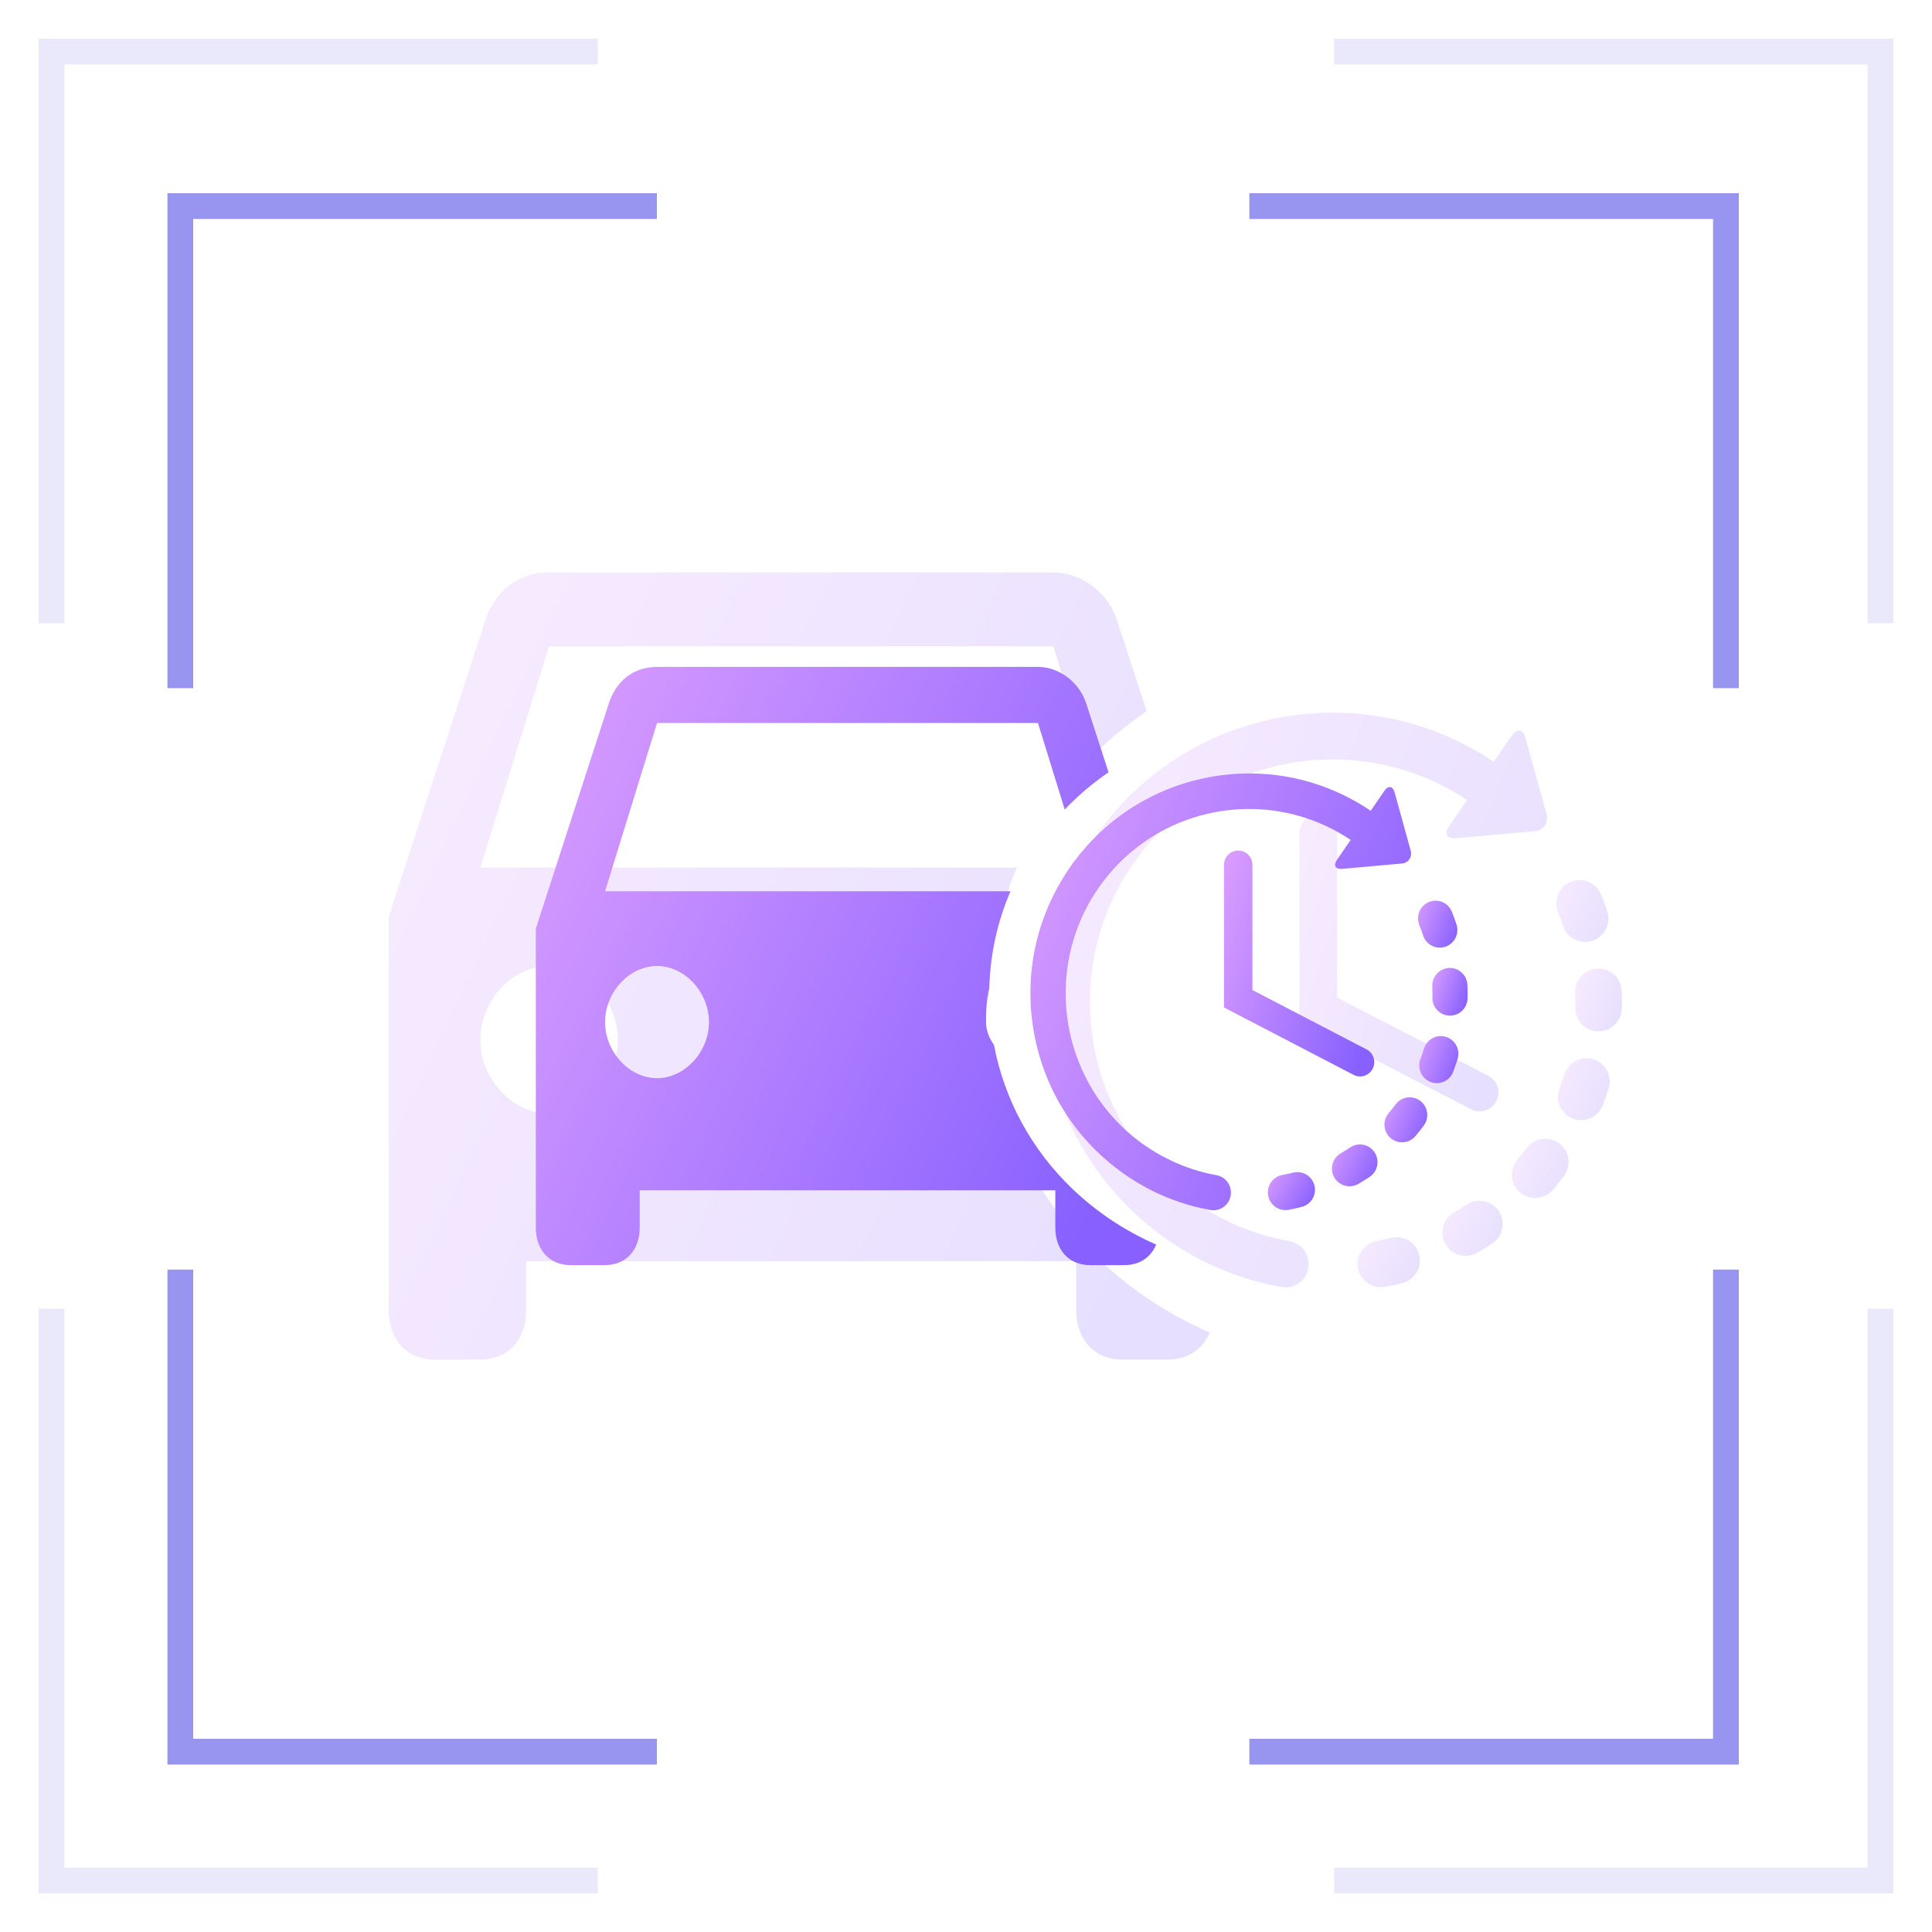 <?xml version="1.0" encoding="UTF-8"?>
<svg width="75px" height="75px" viewBox="0 0 75 75" version="1.1" xmlns="http://www.w3.org/2000/svg" xmlns:xlink="http://www.w3.org/1999/xlink">
    <!-- Generator: Sketch 52.5 (67469) - http://www.bohemiancoding.com/sketch -->
    <title>ico/step/dwellingvehicle</title>
    <desc>Created with Sketch.</desc>
    <defs>
        <linearGradient x1="-10.701%" y1="19.009%" x2="100%" y2="69.269%" id="linearGradient-1">
            <stop stop-color="#DD9FFF" offset="0%"></stop>
            <stop stop-color="#8760FF" offset="100%"></stop>
        </linearGradient>
    </defs>
    <g id="ico/step/dwellingvehicle" stroke="none" stroke-width="1" fill="none" fill-rule="evenodd">
        <g id="fr-ico-step">
            <rect id="Rectangle" fill="#D8D8D8" opacity="0" x="0" y="0" width="75" height="75"></rect>
            <g id="fr" opacity="0.204" transform="translate(2, 2)" stroke="#9795F0" stroke-linecap="square">
                <g id="Group">
                    <polyline id="Line" points="20.708 3.55271368e-15 -1.49213975e-13 3.55271368e-15 -1.49213975e-13 21.694"></polyline>
                    <polyline id="Line" transform="translate(60.646, 10.847) scale(-1, 1) translate(-60.646, -10.847) " points="71 3.55271368e-15 50.292 3.55271368e-15 50.292 21.694"></polyline>
                    <polyline id="Line" transform="translate(10.354, 60.153) scale(-1, 1) rotate(-180) translate(-10.354, -60.153) " points="20.708 49.306 -1.49213975e-13 49.306 -1.49213975e-13 71"></polyline>
                    <polyline id="Line" transform="translate(60.646, 60.153) rotate(180) translate(-60.646, -60.153) " points="71 49.306 50.292 49.306 50.292 71"></polyline>
                </g>
            </g>
            <g id="fr" transform="translate(7, 8)" stroke="#9795F0" stroke-linecap="square">
                <polyline id="Line" points="18 0 0 0 0 18.214"></polyline>
                <polyline id="Line" transform="translate(51, 9.107) scale(-1, 1) translate(-51, -9.107) " points="60 0 42 0 42 18.214"></polyline>
                <polyline id="Line" transform="translate(9, 50.893) scale(-1, 1) rotate(-180) translate(-9, -50.893) " points="18 41.786 0 41.786 0 60"></polyline>
                <polyline id="Line" transform="translate(51, 50.893) rotate(180) translate(-51, -50.893) " points="60 41.786 42 41.786 42 60"></polyline>
            </g>
        </g>
        <g id="Group-2" opacity="0.2" transform="translate(18, 25)" fill="url(#linearGradient-1)">
            <g id="Group-4" fill-rule="nonzero">
                <path d="M28.96,26.727 C28.694,27.38 28.109,27.778 27.338,27.778 L25.559,27.778 C24.491,27.778 23.779,27.014 23.779,25.868 L23.779,23.958 L2.426,23.958 L2.426,25.868 C2.426,27.014 1.715,27.778 0.647,27.778 L-1.132,27.778 C-2.2,27.778 -2.912,27.014 -2.912,25.868 L-2.912,10.59 L0.825,-0.868 C1.181,-2.014 2.071,-2.778 3.316,-2.778 L22.89,-2.778 C23.957,-2.778 25.025,-2.014 25.381,-0.868 L26.514,2.606 C25.701,3.159 24.947,3.795 24.262,4.506 L22.89,0.087 L3.316,0.087 L0.647,8.681 L21.477,8.681 C20.797,10.257 20.428,11.934 20.386,13.643 C20.25,14.129 20.221,14.73 20.221,15.365 C20.221,15.762 20.356,16.149 20.627,16.527 C21.169,19.356 22.576,21.901 24.666,23.889 C24.671,23.894 24.676,23.899 24.681,23.904 C25.257,24.45 25.879,24.95 26.548,25.402 C27.315,25.922 28.121,26.364 28.96,26.727 Z M24.089,8.608 L24.06,8.681 L24.05,8.681 C24.063,8.656 24.076,8.632 24.089,8.608 Z M3.316,18.229 C4.74,18.229 5.985,16.892 5.985,15.365 C5.985,13.837 4.74,12.5 3.316,12.5 C1.893,12.5 0.647,13.837 0.647,15.365 C0.647,16.892 1.893,18.229 3.316,18.229 Z" id="Combined-Shape"></path>
            </g>
            <g id="time-left" transform="translate(22.5, 2.632)">
                <path d="M13.5,20.422 C13.314,20.468 13.126,20.509 12.938,20.544 C12.448,20.635 12.124,21.107 12.215,21.597 C12.26,21.839 12.397,22.04 12.583,22.171 C12.774,22.306 13.018,22.367 13.267,22.321 C13.49,22.279 13.715,22.231 13.936,22.175 C14.42,22.055 14.715,21.564 14.594,21.081 C14.473,20.596 13.984,20.302 13.5,20.422 Z" id="Path"></path>
                <path d="M20.177,8.312 C20.24,8.503 20.361,8.658 20.513,8.766 C20.74,8.925 21.036,8.979 21.318,8.886 C21.791,8.728 22.048,8.217 21.891,7.744 C21.82,7.528 21.741,7.311 21.656,7.101 C21.471,6.637 20.946,6.412 20.483,6.597 C20.02,6.782 19.794,7.308 19.98,7.771 C20.051,7.949 20.117,8.131 20.177,8.312 Z" id="Path"></path>
                <path d="M16.434,19.132 C16.274,19.237 16.11,19.339 15.944,19.435 C15.512,19.684 15.364,20.237 15.613,20.669 C15.681,20.786 15.771,20.882 15.875,20.956 C16.154,21.152 16.532,21.181 16.847,21 C17.044,20.886 17.239,20.765 17.429,20.64 C17.845,20.365 17.96,19.804 17.685,19.388 C17.41,18.971 16.85,18.857 16.434,19.132 Z" id="Path"></path>
                <path d="M22.453,10.835 C22.433,10.337 22.013,9.949 21.515,9.968 C21.017,9.988 20.629,10.408 20.648,10.906 C20.656,11.097 20.658,11.29 20.653,11.481 C20.646,11.793 20.799,12.072 21.037,12.24 C21.178,12.339 21.35,12.4 21.536,12.404 C22.035,12.415 22.448,12.02 22.459,11.521 C22.464,11.293 22.462,11.063 22.453,10.835 Z" id="Path"></path>
                <path d="M20.03,16.755 C19.63,16.455 19.065,16.537 18.765,16.936 C18.651,17.089 18.53,17.24 18.406,17.385 C18.083,17.765 18.129,18.335 18.508,18.659 C18.53,18.677 18.552,18.694 18.575,18.71 C18.952,18.976 19.476,18.915 19.781,18.557 C19.929,18.383 20.073,18.203 20.21,18.02 C20.509,17.621 20.428,17.055 20.03,16.755 Z" id="Path"></path>
                <path d="M21.357,13.489 C20.881,13.34 20.374,13.605 20.225,14.081 C20.168,14.263 20.105,14.446 20.037,14.625 C19.887,15.019 20.03,15.452 20.36,15.685 C20.42,15.727 20.487,15.763 20.559,15.791 C21.025,15.968 21.546,15.735 21.724,15.268 C21.805,15.055 21.88,14.838 21.948,14.622 C22.097,14.145 21.833,13.639 21.357,13.489 Z" id="Path"></path>
                <path d="M10.677,3.971 C10.273,3.971 9.946,4.299 9.946,4.702 L9.946,11.985 L16.603,15.428 C16.71,15.484 16.824,15.51 16.937,15.51 C17.202,15.51 17.457,15.366 17.587,15.114 C17.772,14.756 17.632,14.315 17.273,14.13 L11.407,11.095 L11.407,4.702 C11.407,4.299 11.08,3.971 10.677,3.971 Z" id="Path"></path>
                <path d="M9.56,20.552 C8.753,20.407 7.978,20.16 7.244,19.816 C7.235,19.811 7.228,19.806 7.218,19.802 C7.045,19.72 6.873,19.633 6.705,19.542 C6.395,19.371 6.096,19.184 5.804,18.978 C1.557,15.984 0.535,10.091 3.528,5.841 C4.178,4.917 4.966,4.146 5.844,3.536 C5.854,3.528 5.865,3.521 5.876,3.513 C8.969,1.38 13.17,1.237 16.454,3.428 L15.749,4.448 C15.553,4.732 15.673,4.939 16.017,4.908 L19.081,4.633 C19.425,4.602 19.63,4.305 19.538,3.973 L18.715,1.006 C18.623,0.673 18.387,0.634 18.191,0.917 L17.484,1.94 C15.073,0.321 12.182,-0.297 9.312,0.201 C9.023,0.251 8.738,0.313 8.457,0.384 C8.441,0.388 8.43,0.391 8.419,0.394 C5.945,1.03 3.786,2.474 2.245,4.534 C2.232,4.55 2.219,4.565 2.207,4.582 C2.155,4.651 2.104,4.721 2.055,4.792 C1.973,4.908 1.893,5.026 1.816,5.145 C1.807,5.159 1.799,5.174 1.791,5.188 C0.52,7.159 -0.094,9.438 0.012,11.758 C0.012,11.766 0.011,11.774 0.012,11.781 C0.022,12.008 0.04,12.238 0.064,12.464 C0.065,12.479 0.069,12.492 0.071,12.507 C0.096,12.734 0.128,12.962 0.168,13.19 C0.57,15.516 1.667,17.609 3.31,19.237 C3.314,19.241 3.318,19.245 3.321,19.249 C3.767,19.688 4.247,20.091 4.764,20.456 C6.117,21.409 7.623,22.04 9.241,22.33 C9.732,22.419 10.201,22.092 10.289,21.601 C10.377,21.11 10.051,20.64 9.56,20.552 Z" id="Path"></path>
            </g>
        </g>
        <g id="Group-2" transform="translate(23, 28)" fill="url(#linearGradient-1)">
            <g id="Group-4" fill-rule="nonzero">
                <path d="M21.881,20.313 C21.68,20.808 21.238,21.111 20.656,21.111 L19.311,21.111 C18.504,21.111 17.967,20.531 17.967,19.66 L17.967,18.208 L1.833,18.208 L1.833,19.66 C1.833,20.531 1.296,21.111 0.489,21.111 L-0.856,21.111 C-1.662,21.111 -2.2,20.531 -2.2,19.66 L-2.2,8.049 L0.623,-0.66 C0.892,-1.531 1.564,-2.111 2.506,-2.111 L17.294,-2.111 C18.101,-2.111 18.908,-1.531 19.177,-0.66 L20.033,1.98 C19.419,2.401 18.849,2.884 18.332,3.425 L17.294,0.066 L2.506,0.066 L0.489,6.597 L16.227,6.597 C15.713,7.795 15.434,9.07 15.403,10.368 C15.3,10.738 15.278,11.195 15.278,11.677 C15.278,11.979 15.38,12.274 15.585,12.561 C15.994,14.711 17.057,16.645 18.636,18.156 C18.64,18.159 18.644,18.163 18.648,18.167 C19.083,18.582 19.553,18.962 20.058,19.306 C20.638,19.7 21.247,20.036 21.881,20.313 Z M18.201,6.542 L18.179,6.597 L18.171,6.597 C18.181,6.579 18.191,6.56 18.201,6.542 Z M2.506,13.854 C3.581,13.854 4.522,12.838 4.522,11.677 C4.522,10.516 3.581,9.5 2.506,9.5 C1.43,9.5 0.489,10.516 0.489,11.677 C0.489,12.838 1.43,13.854 2.506,13.854 Z" id="Combined-Shape"></path>
            </g>
            <g id="time-left" transform="translate(17, 2)">
                <path d="M10.2,15.521 C10.06,15.556 9.917,15.587 9.775,15.613 C9.405,15.683 9.16,16.041 9.229,16.414 C9.263,16.597 9.366,16.75 9.507,16.85 C9.652,16.953 9.836,16.999 10.024,16.964 C10.193,16.932 10.363,16.895 10.529,16.853 C10.895,16.762 11.118,16.389 11.026,16.021 C10.935,15.653 10.565,15.429 10.2,15.521 Z" id="Path"></path>
                <path d="M15.245,6.317 C15.293,6.462 15.384,6.58 15.499,6.662 C15.67,6.783 15.894,6.824 16.107,6.753 C16.465,6.633 16.658,6.245 16.54,5.885 C16.486,5.721 16.426,5.557 16.363,5.396 C16.223,5.044 15.826,4.873 15.476,5.014 C15.126,5.155 14.956,5.554 15.096,5.906 C15.149,6.041 15.2,6.179 15.245,6.317 Z" id="Path"></path>
                <path d="M12.417,14.54 C12.296,14.62 12.172,14.698 12.047,14.77 C11.72,14.96 11.609,15.38 11.797,15.708 C11.848,15.798 11.916,15.871 11.994,15.926 C12.205,16.076 12.491,16.098 12.729,15.96 C12.877,15.873 13.025,15.782 13.169,15.686 C13.483,15.477 13.569,15.051 13.362,14.735 C13.154,14.418 12.731,14.331 12.417,14.54 Z" id="Path"></path>
                <path d="M16.964,8.235 C16.949,7.856 16.632,7.561 16.256,7.576 C15.879,7.591 15.586,7.91 15.601,8.289 C15.607,8.434 15.608,8.581 15.605,8.725 C15.599,8.963 15.715,9.175 15.894,9.302 C16.001,9.378 16.131,9.424 16.272,9.427 C16.648,9.436 16.96,9.135 16.969,8.756 C16.973,8.583 16.971,8.408 16.964,8.235 Z" id="Path"></path>
                <path d="M15.133,12.734 C14.832,12.506 14.404,12.568 14.178,12.871 C14.092,12.987 14,13.102 13.907,13.213 C13.663,13.501 13.697,13.935 13.984,14.181 C14,14.195 14.017,14.207 14.034,14.219 C14.319,14.422 14.715,14.375 14.946,14.103 C15.057,13.971 15.166,13.834 15.27,13.695 C15.496,13.392 15.435,12.962 15.133,12.734 Z" id="Path"></path>
                <path d="M16.136,10.252 C15.777,10.138 15.394,10.34 15.281,10.702 C15.238,10.84 15.19,10.979 15.139,11.115 C15.026,11.414 15.134,11.744 15.383,11.92 C15.428,11.953 15.479,11.98 15.533,12.001 C15.885,12.136 16.28,11.958 16.414,11.604 C16.475,11.442 16.532,11.277 16.583,11.112 C16.696,10.751 16.496,10.365 16.136,10.252 Z" id="Path"></path>
                <path d="M8.067,3.018 C7.762,3.018 7.515,3.267 7.515,3.574 L7.515,9.109 L12.544,11.725 C12.625,11.768 12.712,11.788 12.797,11.788 C12.997,11.788 13.19,11.678 13.288,11.487 C13.428,11.214 13.322,10.879 13.051,10.739 L8.618,8.432 L8.618,3.574 C8.618,3.267 8.371,3.018 8.067,3.018 Z" id="Path"></path>
                <path d="M7.223,15.62 C6.613,15.509 6.028,15.322 5.473,15.06 C5.467,15.056 5.461,15.052 5.454,15.049 C5.323,14.987 5.193,14.921 5.066,14.852 C4.832,14.722 4.606,14.58 4.385,14.424 C1.176,12.148 0.404,7.669 2.665,4.439 C3.157,3.737 3.752,3.151 4.415,2.687 C4.423,2.681 4.431,2.676 4.44,2.67 C6.777,1.049 9.95,0.94 12.432,2.605 L11.899,3.38 C11.751,3.596 11.842,3.753 12.101,3.73 L14.417,3.521 C14.677,3.498 14.832,3.272 14.762,3.019 L14.14,0.765 C14.071,0.512 13.892,0.482 13.744,0.697 L13.21,1.474 C11.389,0.244 9.204,-0.225 7.036,0.153 C6.818,0.191 6.602,0.238 6.39,0.292 C6.378,0.295 6.369,0.297 6.361,0.299 C4.492,0.783 2.86,1.88 1.696,3.446 C1.687,3.458 1.676,3.469 1.667,3.482 C1.628,3.534 1.59,3.588 1.552,3.642 C1.491,3.73 1.43,3.82 1.372,3.91 C1.365,3.921 1.359,3.932 1.353,3.943 C0.393,5.441 -0.071,7.173 0.009,8.936 C0.009,8.942 0.009,8.948 0.009,8.954 C0.016,9.126 0.03,9.301 0.048,9.473 C0.049,9.484 0.052,9.494 0.054,9.505 C0.073,9.678 0.097,9.851 0.127,10.025 C0.431,11.792 1.259,13.383 2.501,14.62 C2.504,14.623 2.507,14.626 2.51,14.629 C2.846,14.963 3.209,15.269 3.6,15.546 C4.622,16.271 5.76,16.75 6.982,16.971 C7.353,17.038 7.708,16.79 7.774,16.417 C7.841,16.043 7.594,15.686 7.223,15.62 Z" id="Path"></path>
            </g>
        </g>
    </g>
</svg>